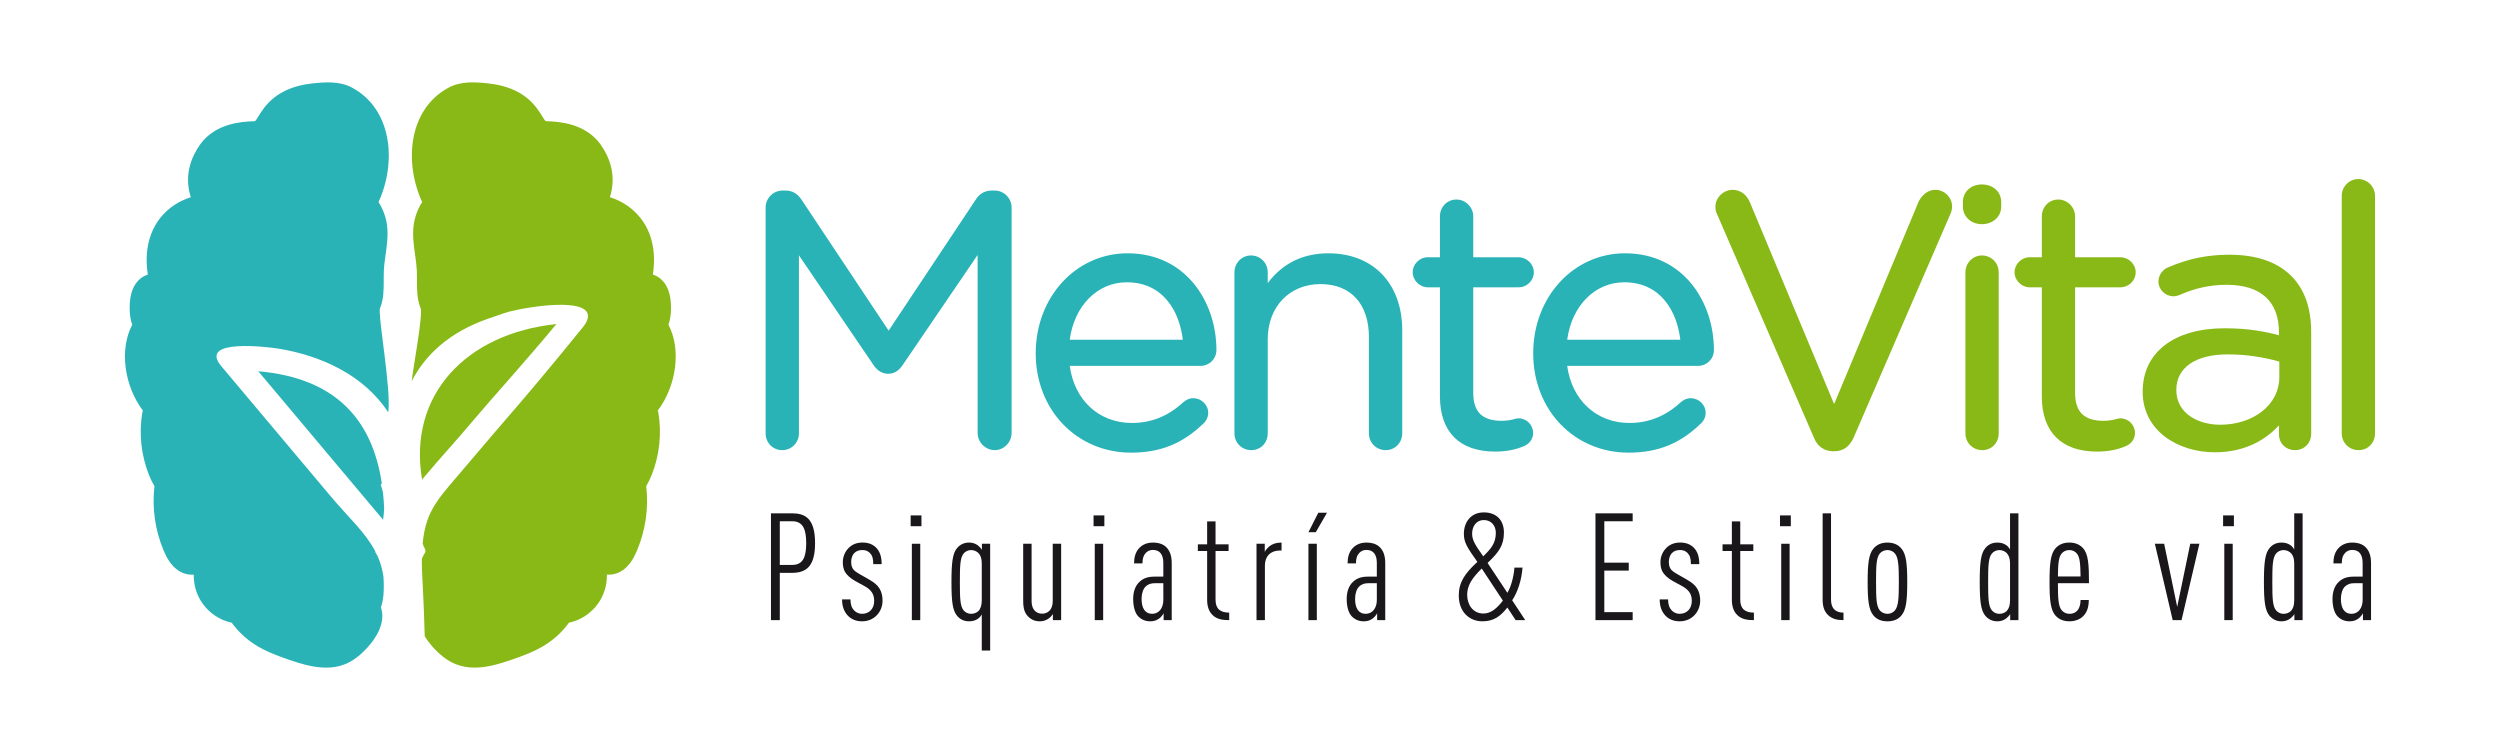 <?xml version="1.0" encoding="utf-8"?>
<!-- Generator: Adobe Illustrator 16.0.0, SVG Export Plug-In . SVG Version: 6.00 Build 0)  -->
<!DOCTYPE svg PUBLIC "-//W3C//DTD SVG 1.1//EN" "http://www.w3.org/Graphics/SVG/1.1/DTD/svg11.dtd">
<svg version="1.1" id="Capa_1" xmlns="http://www.w3.org/2000/svg" xmlns:xlink="http://www.w3.org/1999/xlink" x="0px" y="0px"
	 width="283.46px" height="85.039px" viewBox="0 0 283.46 85.039" enable-background="new 0 0 283.46 85.039" xml:space="preserve">
<g>
	<g>
		<g>
			<path fill="#1A171B" d="M89.795,64.953h-1.377v5.358h-1.003v-12.11h2.381c1.446,0,2.62,0.526,2.62,3.367
				C92.415,64.119,91.513,64.953,89.795,64.953z M89.829,59.103h-1.412v4.949h1.412c1.208,0,1.582-0.885,1.582-2.466
				C91.411,60.004,91.037,59.103,89.829,59.103z"/>
			<path fill="#1A171B" d="M99.39,69.784c-0.425,0.425-0.986,0.663-1.65,0.663s-1.19-0.221-1.582-0.612
				c-0.494-0.51-0.68-1.14-0.68-1.871h0.952c0,0.545,0.119,0.952,0.442,1.275c0.238,0.238,0.544,0.357,0.867,0.357
				c0.408,0,0.731-0.136,0.987-0.391c0.255-0.255,0.391-0.63,0.391-1.072c0-0.357-0.068-0.663-0.238-0.936
				c-0.187-0.289-0.459-0.527-0.867-0.748l-1.088-0.596c-0.544-0.306-0.936-0.696-1.123-1.021c-0.171-0.323-0.239-0.663-0.239-1.089
				c0-0.663,0.272-1.225,0.68-1.632c0.392-0.392,0.936-0.596,1.548-0.596c0.646,0,1.157,0.188,1.548,0.578
				c0.425,0.425,0.629,1.038,0.629,1.871h-0.953c0-0.646-0.102-0.97-0.375-1.259c-0.238-0.255-0.544-0.34-0.85-0.34
				c-0.375,0-0.68,0.103-0.901,0.323c-0.272,0.255-0.375,0.663-0.375,1.021c0,0.288,0.051,0.544,0.17,0.749
				c0.119,0.22,0.409,0.424,0.8,0.646l1.072,0.612c0.561,0.323,0.935,0.629,1.173,1.021c0.238,0.391,0.34,0.868,0.34,1.36
				C100.071,68.78,99.798,69.375,99.39,69.784z"/>
			<path fill="#1A171B" d="M103.253,59.664v-1.225h1.225v1.225H103.253z M103.389,70.312v-8.658h0.953v8.658H103.389z"/>
			<path fill="#1A171B" d="M111.316,73.764v-4.099c-0.102,0.188-0.289,0.408-0.459,0.51c-0.289,0.188-0.596,0.272-0.987,0.272
				c-0.595,0-1.021-0.238-1.344-0.612c-0.527-0.612-0.646-1.685-0.646-3.844c0-2.16,0.119-3.249,0.646-3.861
				c0.357-0.408,0.817-0.612,1.344-0.612c0.391,0,0.698,0.102,0.987,0.306c0.136,0.103,0.391,0.341,0.476,0.528v-0.698h0.936v12.11
				H111.316z M111.316,63.882c0-0.562-0.136-0.936-0.391-1.19c-0.221-0.204-0.51-0.323-0.833-0.323c-0.34,0-0.646,0.17-0.833,0.391
				c-0.391,0.477-0.425,1.379-0.425,3.232s0.034,2.738,0.425,3.215c0.188,0.221,0.493,0.391,0.833,0.391
				c0.323,0,0.612-0.103,0.833-0.306c0.255-0.256,0.391-0.646,0.391-1.208V63.882z"/>
			<path fill="#1A171B" d="M119.381,70.312v-0.698c-0.102,0.188-0.34,0.426-0.493,0.527c-0.272,0.188-0.596,0.307-0.987,0.307
				c-0.578,0-1.004-0.204-1.361-0.578c-0.34-0.356-0.527-0.851-0.527-1.719v-6.497h0.953v6.516c0,0.951,0.527,1.411,1.19,1.411
				c0.663,0,1.207-0.46,1.207-1.411v-6.516h0.953v8.658H119.381z"/>
			<path fill="#1A171B" d="M123.992,59.664v-1.225h1.225v1.225H123.992z M124.128,70.312v-8.658h0.953v8.658H124.128z"/>
			<path fill="#1A171B" d="M131.936,70.312v-0.782c-0.119,0.237-0.323,0.459-0.476,0.578c-0.272,0.204-0.562,0.34-1.038,0.34
				c-0.544,0-1.003-0.188-1.377-0.578c-0.323-0.34-0.561-1.021-0.561-1.956c0-0.816,0.238-1.514,0.731-1.956
				c0.426-0.392,0.918-0.578,1.701-0.578h0.986v-1.548c0-0.953-0.391-1.479-1.19-1.479c-0.34,0-0.595,0.136-0.782,0.323
				c-0.272,0.288-0.391,0.629-0.391,1.207h-0.953c0-0.646,0.136-1.293,0.629-1.786c0.357-0.357,0.868-0.578,1.497-0.578
				c0.68,0,1.208,0.188,1.548,0.544c0.391,0.409,0.595,0.953,0.595,1.803v6.447H131.936z M131.902,66.127h-0.952
				c-0.442,0-0.766,0.102-1.055,0.375c-0.289,0.288-0.459,0.815-0.459,1.394c0,1.037,0.375,1.701,1.208,1.701
				c0.766,0,1.259-0.664,1.259-1.565V66.127z"/>
			<path fill="#1A171B" d="M137.517,69.767c-0.426-0.392-0.647-0.97-0.647-1.769v-5.527h-1.054v-0.749h1.054v-2.603h0.953v2.603
				h1.48v0.749h-1.48v5.527c0,1.037,0.544,1.463,1.548,1.463v0.851C138.674,70.312,138.027,70.243,137.517,69.767z"/>
			<path fill="#1A171B" d="M145.104,62.419c-1.021,0-1.684,0.646-1.684,1.684v6.209h-0.953v-8.658h0.936v0.919
				c0.085-0.188,0.289-0.425,0.425-0.544c0.392-0.357,0.902-0.511,1.48-0.511v0.901H145.104z"/>
			<path fill="#1A171B" d="M149.188,60.344h-0.833l1.122-2.211h0.987L149.188,60.344z M148.354,70.312v-8.658h0.953v8.658H148.354z"
				/>
			<path fill="#1A171B" d="M156.146,70.312v-0.782c-0.119,0.237-0.322,0.459-0.477,0.578c-0.271,0.204-0.561,0.34-1.037,0.34
				c-0.544,0-1.004-0.188-1.377-0.578c-0.323-0.34-0.562-1.021-0.562-1.956c0-0.816,0.238-1.514,0.73-1.956
				c0.426-0.392,0.919-0.578,1.701-0.578h0.986v-1.548c0-0.953-0.391-1.479-1.189-1.479c-0.341,0-0.597,0.136-0.783,0.323
				c-0.272,0.288-0.392,0.629-0.392,1.207h-0.952c0-0.646,0.137-1.293,0.629-1.786c0.357-0.357,0.868-0.578,1.498-0.578
				c0.68,0,1.206,0.188,1.547,0.544c0.392,0.409,0.596,0.953,0.596,1.803v6.447H156.146z M156.111,66.127h-0.952
				c-0.442,0-0.766,0.102-1.055,0.375c-0.289,0.288-0.459,0.815-0.459,1.394c0,1.037,0.375,1.701,1.208,1.701
				c0.766,0,1.258-0.664,1.258-1.565V66.127z"/>
			<path fill="#1A171B" d="M171.848,70.312l-0.936-1.429c-0.749,0.935-1.479,1.564-2.823,1.564c-1.496,0-2.688-1.072-2.688-2.926
				c0-1.479,0.663-2.482,2.109-3.81c-1.157-1.634-1.531-2.212-1.531-3.182c0-1.292,0.766-2.432,2.262-2.432
				c1.498,0,2.28,0.952,2.28,2.279c0,1.429-0.544,2.211-1.854,3.453l2.245,3.385c0.426-0.697,0.732-1.889,0.8-2.857h0.918
				c-0.103,1.378-0.526,2.738-1.173,3.708l1.479,2.245H171.848z M168.004,64.461c-1.123,1.104-1.65,1.955-1.65,2.976
				c0,1.14,0.663,2.126,1.838,2.126c0.884,0,1.548-0.611,2.21-1.463L168.004,64.461z M168.259,58.967
				c-0.952,0-1.344,0.816-1.344,1.53c0,0.68,0.256,1.174,1.259,2.585c0.885-0.866,1.429-1.496,1.429-2.671
				C169.603,59.562,169.041,58.967,168.259,58.967z"/>
			<path fill="#1A171B" d="M180.899,70.312v-12.11h4.219v0.901h-3.215v4.694h2.772v0.901h-2.772v4.712h3.215v0.901H180.899z"/>
			<path fill="#1A171B" d="M192.094,69.784c-0.426,0.425-0.987,0.663-1.65,0.663s-1.19-0.221-1.582-0.612
				c-0.492-0.51-0.68-1.14-0.68-1.871h0.952c0,0.545,0.119,0.952,0.442,1.275c0.237,0.238,0.544,0.357,0.867,0.357
				c0.408,0,0.732-0.136,0.987-0.391c0.254-0.255,0.391-0.63,0.391-1.072c0-0.357-0.067-0.663-0.238-0.936
				c-0.187-0.289-0.459-0.527-0.868-0.748l-1.088-0.596c-0.544-0.306-0.936-0.696-1.122-1.021c-0.171-0.323-0.238-0.663-0.238-1.089
				c0-0.663,0.271-1.225,0.681-1.632c0.391-0.392,0.935-0.596,1.548-0.596c0.646,0,1.156,0.188,1.547,0.578
				c0.426,0.425,0.63,1.038,0.63,1.871h-0.953c0-0.646-0.102-0.97-0.374-1.259c-0.238-0.255-0.544-0.34-0.85-0.34
				c-0.375,0-0.682,0.103-0.901,0.323c-0.272,0.255-0.375,0.663-0.375,1.021c0,0.288,0.052,0.544,0.171,0.749
				c0.118,0.22,0.407,0.424,0.799,0.646l1.071,0.612c0.562,0.323,0.936,0.629,1.174,1.021c0.238,0.391,0.34,0.868,0.34,1.36
				C192.773,68.78,192.501,69.375,192.094,69.784z"/>
			<path fill="#1A171B" d="M197.012,69.767c-0.426-0.392-0.646-0.97-0.646-1.769v-5.527h-1.056v-0.749h1.056v-2.603h0.952v2.603
				h1.48v0.749h-1.48v5.527c0,1.037,0.544,1.463,1.548,1.463v0.851C198.168,70.312,197.521,70.243,197.012,69.767z"/>
			<path fill="#1A171B" d="M201.825,59.664v-1.225h1.225v1.225H201.825z M201.962,70.312v-8.658h0.952v8.658H201.962z"/>
			<path fill="#1A171B" d="M207.304,69.767c-0.407-0.374-0.646-0.901-0.646-1.769v-9.797h0.952v9.797
				c0,0.935,0.459,1.463,1.412,1.463v0.851C208.376,70.312,207.781,70.209,207.304,69.767z"/>
			<path fill="#1A171B" d="M215.605,69.767c-0.374,0.46-0.901,0.681-1.599,0.681s-1.225-0.221-1.599-0.681
				c-0.527-0.629-0.646-1.735-0.646-3.775c0-2.041,0.119-3.147,0.646-3.775c0.374-0.461,0.901-0.698,1.599-0.698
				s1.225,0.237,1.599,0.698c0.527,0.628,0.646,1.734,0.646,3.775C216.252,68.031,216.133,69.138,215.605,69.767z M214.857,62.759
				c-0.188-0.221-0.477-0.391-0.851-0.391s-0.681,0.17-0.868,0.391c-0.391,0.477-0.424,1.379-0.424,3.232s0.033,2.738,0.424,3.215
				c0.188,0.221,0.494,0.391,0.868,0.391s0.663-0.17,0.851-0.391c0.391-0.477,0.442-1.361,0.442-3.215
				S215.248,63.235,214.857,62.759z"/>
			<path fill="#1A171B" d="M227.923,70.312v-0.698c-0.085,0.188-0.34,0.426-0.477,0.527c-0.289,0.205-0.596,0.307-0.986,0.307
				c-0.527,0-0.986-0.204-1.344-0.612c-0.527-0.612-0.646-1.685-0.646-3.844c0-2.16,0.119-3.249,0.646-3.861
				c0.323-0.375,0.749-0.612,1.344-0.612c0.391,0,0.697,0.085,0.986,0.272c0.17,0.103,0.357,0.323,0.46,0.51v-4.099h0.951v12.11
				H227.923z M227.906,63.882c0-0.562-0.137-0.936-0.393-1.19c-0.221-0.204-0.509-0.323-0.833-0.323c-0.34,0-0.646,0.17-0.833,0.391
				c-0.392,0.477-0.425,1.379-0.425,3.232s0.033,2.738,0.425,3.215c0.187,0.221,0.493,0.391,0.833,0.391
				c0.324,0,0.612-0.103,0.833-0.306c0.256-0.256,0.393-0.646,0.393-1.208V63.882z"/>
			<path fill="#1A171B" d="M233.334,66.127c0,1.769,0.052,2.637,0.442,3.079c0.188,0.221,0.476,0.391,0.867,0.391
				c0.341,0,0.646-0.103,0.868-0.34c0.255-0.272,0.391-0.697,0.391-1.226h0.936c-0.018,0.834-0.187,1.361-0.629,1.821
				c-0.374,0.391-0.97,0.595-1.565,0.595c-0.68,0-1.19-0.221-1.564-0.63c-0.578-0.611-0.697-1.751-0.697-3.826
				s0.119-3.232,0.697-3.844c0.374-0.409,0.885-0.63,1.548-0.63s1.173,0.221,1.548,0.63c0.612,0.663,0.681,1.888,0.681,3.979
				H233.334z M235.477,62.759c-0.187-0.221-0.459-0.391-0.85-0.391c-0.392,0-0.681,0.17-0.868,0.391
				c-0.34,0.392-0.408,1.141-0.425,2.604h2.568C235.886,63.899,235.817,63.15,235.477,62.759z"/>
			<path fill="#1A171B" d="M247.352,70.312h-1.003l-2.024-8.658h1.056l1.479,7.161l1.479-7.161h1.037L247.352,70.312z"/>
			<path fill="#1A171B" d="M252.064,59.664v-1.225h1.225v1.225H252.064z M252.2,70.312v-8.658h0.953v8.658H252.2z"/>
			<path fill="#1A171B" d="M260.146,70.312v-0.698c-0.085,0.188-0.34,0.426-0.477,0.527c-0.289,0.205-0.595,0.307-0.986,0.307
				c-0.527,0-0.986-0.204-1.344-0.612c-0.527-0.612-0.646-1.685-0.646-3.844c0-2.16,0.119-3.249,0.646-3.861
				c0.323-0.375,0.749-0.612,1.344-0.612c0.392,0,0.697,0.085,0.986,0.272c0.17,0.103,0.357,0.323,0.46,0.51v-4.099h0.951v12.11
				H260.146z M260.129,63.882c0-0.562-0.137-0.936-0.391-1.19c-0.222-0.204-0.511-0.323-0.835-0.323c-0.34,0-0.646,0.17-0.833,0.391
				c-0.392,0.477-0.425,1.379-0.425,3.232s0.033,2.738,0.425,3.215c0.187,0.221,0.493,0.391,0.833,0.391
				c0.324,0,0.613-0.103,0.835-0.306c0.254-0.256,0.391-0.646,0.391-1.208V63.882z"/>
			<path fill="#1A171B" d="M267.92,70.312v-0.782c-0.119,0.237-0.322,0.459-0.477,0.578c-0.271,0.204-0.561,0.34-1.037,0.34
				c-0.544,0-1.004-0.188-1.377-0.578c-0.323-0.34-0.562-1.021-0.562-1.956c0-0.816,0.238-1.514,0.73-1.956
				c0.426-0.392,0.919-0.578,1.701-0.578h0.986v-1.548c0-0.953-0.391-1.479-1.189-1.479c-0.342,0-0.597,0.136-0.783,0.323
				c-0.272,0.288-0.392,0.629-0.392,1.207h-0.952c0-0.646,0.137-1.293,0.629-1.786c0.357-0.357,0.868-0.578,1.498-0.578
				c0.68,0,1.206,0.188,1.547,0.544c0.392,0.409,0.596,0.953,0.596,1.803v6.447H267.92z M267.886,66.127h-0.952
				c-0.442,0-0.766,0.102-1.055,0.375c-0.289,0.288-0.459,0.815-0.459,1.394c0,1.037,0.375,1.701,1.208,1.701
				c0.766,0,1.258-0.664,1.258-1.565V66.127z"/>
		</g>
	</g>
	<g>
		<path fill="#29B3B7" d="M112.795,51.039c-1.056,0-1.949-0.891-1.949-1.946V28.908l-8.521,12.516
			c-0.452,0.651-0.963,0.954-1.609,0.954c-0.655,0-1.21-0.319-1.647-0.951l-8.482-12.478v20.184c0,1.069-0.84,1.906-1.909,1.906
			c-1.047,0-1.868-0.837-1.868-1.906v-25.62c0-1.036,0.874-1.909,1.908-1.909h0.367c0.725,0,1.337,0.346,1.771,1l9.9,14.885
			l9.898-14.885c0.389-0.633,1.037-1,1.773-1h0.367c1.033,0,1.906,0.873,1.906,1.909v25.58
			C114.701,50.148,113.828,51.039,112.795,51.039z"/>
		<path fill="#29B3B7" d="M128.248,51.323c-6.165,0-10.814-4.84-10.814-11.261c0-6.396,4.572-11.342,10.408-11.342
			c6.619,0,10.082,5.521,10.082,10.977c0,0.986-0.801,1.786-1.785,1.786h-14.849c0.526,3.886,3.318,6.474,7.041,6.474
			c2.212,0,4.122-0.771,5.842-2.355c0.24-0.199,0.601-0.452,1.113-0.452c0.94,0,1.705,0.746,1.705,1.665
			c0,0.474-0.212,0.921-0.599,1.258C134.048,50.317,131.534,51.323,128.248,51.323z M134.113,38.522
			c-0.377-3.213-2.223-6.516-6.354-6.516c-3.333,0-5.953,2.661-6.471,6.516H134.113z"/>
		<path fill="#29B3B7" d="M157.123,51.039c-1.069,0-1.909-0.837-1.909-1.906V38.234c0-3.773-2.054-6.023-5.493-6.023
			c-3.521,0-5.98,2.578-5.98,6.267v10.655c0,1.088-0.803,1.906-1.868,1.906c-1.07,0-1.908-0.837-1.908-1.906v-18.26
			c0-1.052,0.838-1.908,1.867-1.908c1.069,0,1.909,0.838,1.909,1.908V32.1c1.683-2.244,3.991-3.379,6.876-3.379
			c5.085,0,8.375,3.432,8.375,8.739v11.673C158.991,50.202,158.17,51.039,157.123,51.039z"/>
		<path fill="#29B3B7" d="M169.527,51.202c-4.037,0-6.26-2.223-6.26-6.259V32.576h-1.387c-0.908,0-1.704-0.796-1.704-1.703
			c0-0.924,0.778-1.705,1.704-1.705h1.387v-4.64c0-1.07,0.819-1.906,1.868-1.906c1.034,0,1.907,0.872,1.907,1.906v4.64h5.127
			c0.945,0,1.744,0.781,1.744,1.705c0,0.939-0.781,1.703-1.744,1.703h-5.127v11.96c0,2.166,1.021,3.176,3.216,3.176
			c0.703,0,1.177-0.123,1.487-0.204c0.178-0.046,0.304-0.079,0.424-0.079c0.917,0,1.663,0.745,1.663,1.664
			c0,0.677-0.422,1.259-1.101,1.519C171.748,51.014,170.729,51.202,169.527,51.202z"/>
		<path fill="#29B3B7" d="M184.654,51.323c-6.164,0-10.813-4.84-10.813-11.261c0-6.396,4.571-11.342,10.407-11.342
			c6.619,0,10.083,5.521,10.083,10.977c0,0.986-0.802,1.786-1.785,1.786h-14.851c0.527,3.886,3.318,6.474,7.041,6.474
			c2.211,0,4.122-0.771,5.841-2.355c0.239-0.199,0.603-0.452,1.114-0.452c0.939,0,1.703,0.746,1.703,1.665
			c0,0.474-0.212,0.921-0.598,1.258C190.456,50.317,187.942,51.323,184.654,51.323z M190.521,38.522
			c-0.378-3.213-2.223-6.516-6.354-6.516c-3.333,0-5.953,2.661-6.472,6.516H190.521z"/>
		<path fill="#88B917" d="M207.836,51.162c-1.001,0-1.771-0.549-2.169-1.544l-10.976-25.327c-0.134-0.264-0.191-0.519-0.191-0.86
			c0-1.018,0.91-1.908,1.949-1.908c0.864,0,1.601,0.532,1.965,1.421l9.545,22.874l9.584-22.958c0.326-0.656,0.986-1.337,1.883-1.337
			c1.035,0,1.907,0.856,1.907,1.868c0,0.276-0.045,0.522-0.145,0.768l-11.022,25.468c-0.459,1.021-1.188,1.536-2.166,1.536H207.836z
			"/>
		<path fill="#88B917" d="M224.754,51.039c-1.07,0-1.906-0.837-1.906-1.906v-18.26c0-1.052,0.835-1.908,1.865-1.908
			c1.07,0,1.907,0.838,1.907,1.908v18.26C226.62,50.221,225.818,51.039,224.754,51.039z M224.713,25.418
			c-1.225,0-2.15-0.854-2.15-1.987v-0.528c0-1.152,0.904-1.989,2.15-1.989c1.272,0,2.193,0.837,2.193,1.989v0.528
			C226.906,24.563,225.964,25.418,224.713,25.418z"/>
		<path fill="#88B917" d="M237.768,51.202c-4.036,0-6.259-2.223-6.259-6.259V32.576h-1.387c-0.908,0-1.705-0.796-1.705-1.703
			c0-0.924,0.78-1.705,1.705-1.705h1.387v-4.64c0-1.07,0.819-1.906,1.867-1.906c1.034,0,1.906,0.872,1.906,1.906v4.64h5.127
			c0.948,0,1.746,0.781,1.746,1.705c0,0.939-0.782,1.703-1.746,1.703h-5.127v11.96c0,2.166,1.022,3.176,3.218,3.176
			c0.704,0,1.176-0.123,1.487-0.204c0.177-0.046,0.304-0.079,0.422-0.079c0.919,0,1.665,0.745,1.665,1.664
			c0,0.677-0.423,1.259-1.103,1.519C239.991,51.014,238.969,51.202,237.768,51.202z"/>
		<path fill="#88B917" d="M251.113,51.283c-4.061,0-8.169-2.36-8.169-6.868c0-4.469,3.566-7.194,9.308-7.194
			c2.703,0,4.624,0.385,6.146,0.794v-0.312c0-3.538-2.055-5.411-5.941-5.411c-1.848,0-3.588,0.377-5.318,1.152
			c-0.246,0.099-0.49,0.149-0.7,0.149c-0.924,0-1.705-0.761-1.705-1.664c0-0.809,0.548-1.396,1.056-1.599
			c2.315-1.001,4.475-1.448,6.993-1.448c3.058,0,5.419,0.812,7.018,2.414c1.495,1.49,2.251,3.633,2.251,6.367v11.51
			c0,1.064-0.785,1.865-1.825,1.865c-1.042,0-1.827-0.767-1.827-1.784v-1.029C256.996,49.748,254.697,51.283,251.113,51.283z
			 M252.578,40.182c-3.644,0-5.819,1.507-5.819,4.03c0,2.737,2.574,3.946,4.964,3.946c3.828,0,6.715-2.309,6.715-5.371v-1.79
			C256.469,40.448,254.549,40.182,252.578,40.182z"/>
		<path fill="#88B917" d="M267.422,51.039c-1.068,0-1.906-0.837-1.906-1.906V22.21c0-1.051,0.837-1.907,1.867-1.907
			c1.051,0,1.906,0.856,1.906,1.907v26.923C269.289,50.221,268.486,51.039,267.422,51.039z"/>
	</g>
	<g>
		<g>
			<g>
				<g>
					<path fill="#88B917" d="M74.572,46.566c2.135-2.835,2.697-6.956,1.214-9.755c0.253-0.656,0.292-1.35,0.295-1.903
						c0.004-1.554-0.409-2.675-1.227-3.33c-0.255-0.206-0.539-0.353-0.833-0.45c0.535-3.365-0.529-6.209-2.956-7.85
						c-0.592-0.401-1.242-0.708-1.913-0.919c0.806-2.553-0.109-4.64-1.056-5.972c-1.749-2.453-4.827-2.587-5.987-2.638
						c-0.092-0.004-0.194-0.008-0.252-0.013c-0.083-0.078-0.237-0.325-0.361-0.528c-0.713-1.151-2.038-3.293-6.082-3.744
						c-1.539-0.172-3.158-0.274-4.544,0.47c-4.551,2.439-5.085,8.445-3.004,12.977c-0.497,0.773-0.825,1.652-0.956,2.568
						c-0.162,1.146-0.002,2.284,0.152,3.385c0.083,0.597,0.168,1.215,0.197,1.812c0.018,0.361,0.018,0.74,0.018,1.104
						c-0.001,1.056-0.005,2.143,0.415,3.169c0.288,0.701-0.879,6.965-1.013,8.262c1.896-3.648,5.113-5.963,9.391-7.326
						c0.833-0.266,1.25-0.496,2.579-0.762c3.765-0.754,9.152-1.143,7.804,1.451c-0.086,0.162-0.281,0.427-0.398,0.568
						c-6.761,8.33-8.553,10.156-12.869,15.292c-3.386,4.028-4.896,5.237-5.263,9.209c0.084,0.233,0.18,0.464,0.306,0.686
						c-0.018,0.082-0.015,0.171,0.012,0.255c-0.157,0.238-0.286,0.491-0.405,0.749c-0.003,0.199-0.009,0.39-0.009,0.602
						c0,0.866,0.24,4.356,0.329,8.198c0.269,0.448,0.571,0.835,0.827,1.129c0.893,1.02,1.786,1.693,2.726,2.06
						c0.684,0.267,1.388,0.375,2.098,0.375c1.439,0,2.89-0.443,4.206-0.896c1.322-0.455,2.714-0.966,3.941-1.767
						c0.992-0.646,1.86-1.475,2.555-2.429c1.309-0.28,2.49-1.048,3.274-2.132c0.695-0.961,1.056-2.143,1.031-3.324
						c0.669,0.061,1.402-0.162,1.987-0.637c0.737-0.599,1.161-1.461,1.444-2.144c0.96-2.284,1.311-4.794,1.025-7.255
						c0.239-0.391,0.457-0.833,0.65-1.33c0.87-2.238,1.118-4.669,0.723-7.036C74.632,46.682,74.607,46.621,74.572,46.566z"/>
				</g>
				<g>
					<path fill="#88B917" d="M53.909,47.378c1.826-2.171,5.863-6.622,9.173-10.633c-10.229,1.062-16.845,8.04-15.228,17.627
						C50.24,51.534,51.526,50.216,53.909,47.378z"/>
				</g>
			</g>
		</g>
		<g>
			<path fill="#29B3B7" d="M43.424,55.856c-0.062-0.294-0.141-0.585-0.255-0.869c0.042-0.06,0.083-0.123,0.122-0.186
				c-1.076-7.167-5.162-11.93-14.008-12.708c4.717,5.615,9.435,11.227,14.152,16.84c0.061-0.433,0.106-0.859,0.123-1.283
				C43.53,57.039,43.487,56.439,43.424,55.856z"/>
			<path fill="#29B3B7" d="M43.187,68.849c0.023-0.062,0.047-0.13,0.069-0.194c0.234-0.74,0.257-1.504,0.26-2.221
				c0.001-0.336-0.012-0.714-0.045-1.099c-0.125-0.837-0.349-1.585-0.653-2.274c-0.085-0.162-0.175-0.322-0.274-0.476
				c0.008-0.02,0.008-0.042,0.012-0.063c-1.124-2.16-3.035-3.837-5.071-6.261c-4.132-4.914-8.263-9.83-12.395-14.745
				c-2.689-3.201,5.444-2.158,6.538-1.978c4.834,0.802,9.628,3.002,12.393,7.21c0.374-2.476-1.216-11.096-0.93-11.799
				c0.42-1.024,0.418-2.112,0.417-3.166c0-0.367-0.001-0.745,0.016-1.108c0.029-0.596,0.116-1.215,0.198-1.812
				c0.154-1.099,0.312-2.236,0.153-3.383c-0.129-0.916-0.46-1.795-0.958-2.568c2.083-4.531,1.547-10.537-3.002-12.977
				c-1.39-0.744-3.008-0.642-4.546-0.471c-4.043,0.451-5.37,2.595-6.083,3.746c-0.123,0.202-0.276,0.449-0.36,0.528
				c-0.058,0.004-0.161,0.008-0.253,0.012c-1.16,0.05-4.239,0.183-5.986,2.638c-0.947,1.332-1.863,3.42-1.055,5.972
				c-0.672,0.211-1.32,0.518-1.914,0.92c-2.424,1.64-3.489,4.484-2.956,7.849c-0.294,0.097-0.578,0.244-0.832,0.448
				c-0.82,0.657-1.232,1.778-1.228,3.332c0.001,0.554,0.041,1.247,0.296,1.903c-1.481,2.798-0.922,6.919,1.214,9.757
				c-0.036,0.053-0.061,0.112-0.071,0.18c-0.397,2.366-0.147,4.8,0.723,7.037c0.192,0.497,0.41,0.939,0.649,1.329
				c-0.287,2.461,0.066,4.972,1.022,7.256c0.286,0.683,0.711,1.544,1.447,2.143c0.586,0.476,1.318,0.699,1.988,0.638
				c-0.026,1.181,0.333,2.363,1.032,3.324c0.784,1.084,1.967,1.852,3.273,2.132c0.696,0.954,1.563,1.781,2.554,2.429
				c1.227,0.802,2.62,1.311,3.942,1.769c1.314,0.45,2.768,0.893,4.204,0.893c0.709,0,1.415-0.106,2.1-0.374
				c0.939-0.366,1.832-1.043,2.724-2.062C42.583,72.37,43.792,70.62,43.187,68.849z"/>
		</g>
	</g>
</g>
</svg>

